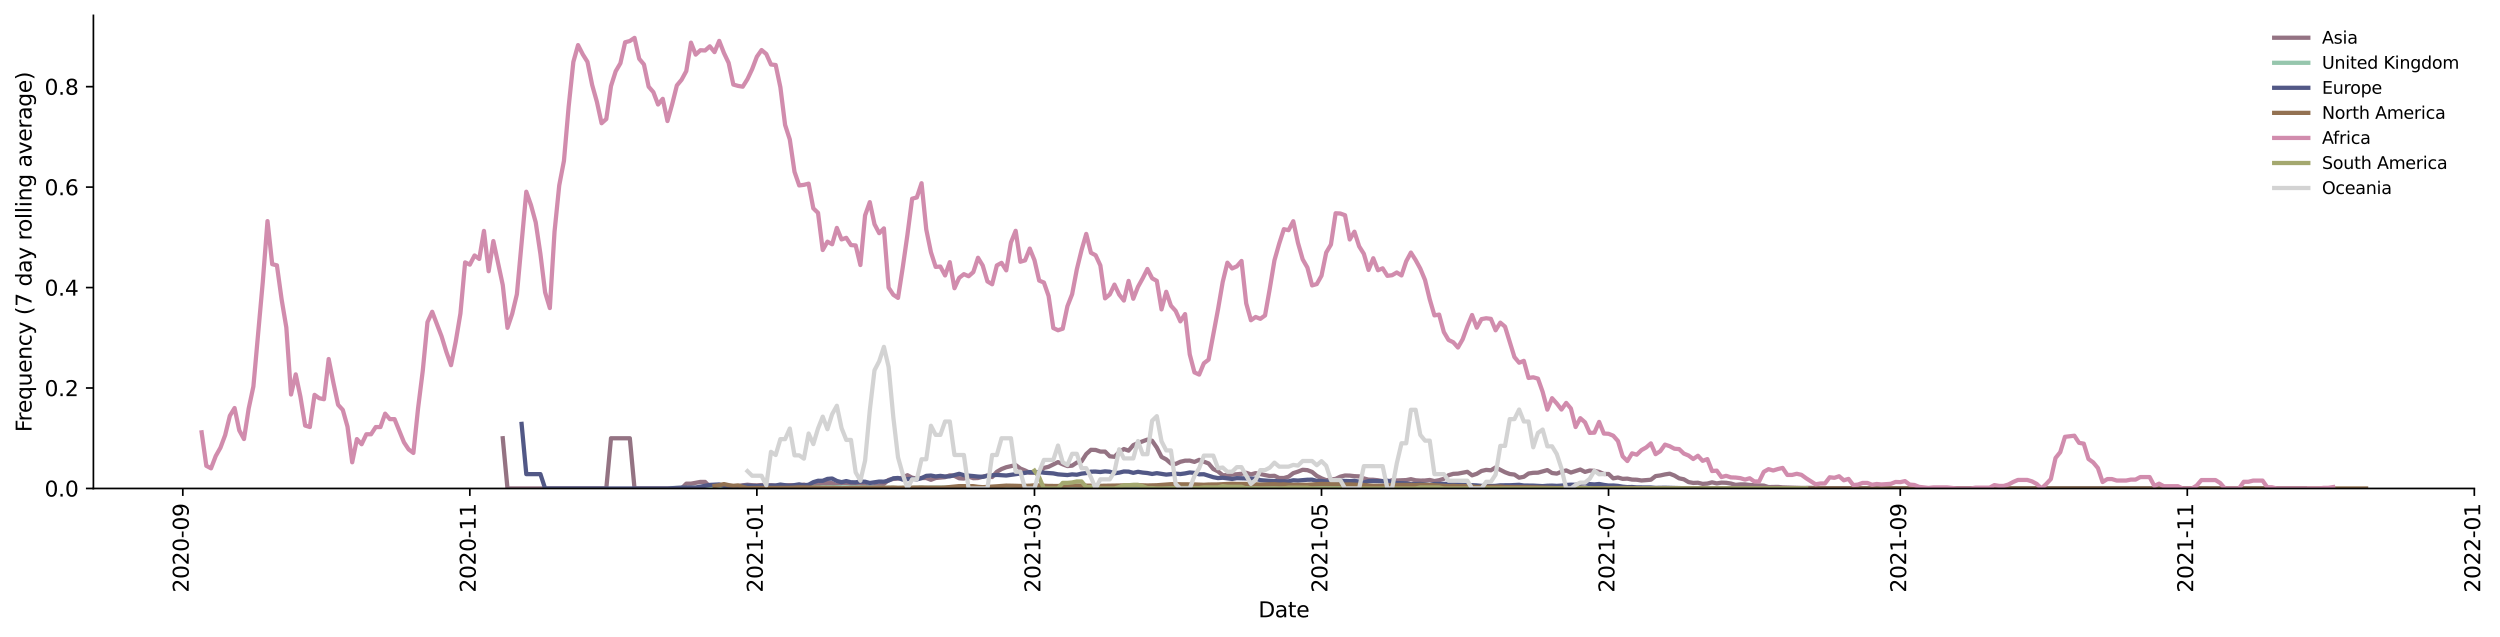 <?xml version="1.0" encoding="utf-8" standalone="no"?>
<!DOCTYPE svg PUBLIC "-//W3C//DTD SVG 1.1//EN"
  "http://www.w3.org/Graphics/SVG/1.1/DTD/svg11.dtd">
<svg height="298.621pt" version="1.1" viewBox="0 0 1171.82 298.621" width="1171.82pt" xmlns="http://www.w3.org/2000/svg" xmlns:xlink="http://www.w3.org/1999/xlink">
 <defs>
  <style type="text/css">*{stroke-linecap:butt;stroke-linejoin:round;}</style>
 </defs>
 <g id="figure_1">
  <g id="patch_1">
   <path d="M 0 298.621 
L 1171.82 298.621 
L 1171.82 0 
L 0 0 
z
" style="fill:#ffffff;"/>
  </g>
  <g id="axes_1">
   <g id="patch_2">
    <path d="M 43.781 228.96 
L 1159.781 228.96 
L 1159.781 7.2 
L 43.781 7.2 
z
" style="fill:#ffffff;"/>
   </g>
   <g id="matplotlib.axis_1">
    <g id="xtick_1">
     <g id="line2d_1">
      <defs>
       <path d="M 0 0 
L 0 3.5 
" id="m18557c9e0a" style="stroke:#000000;stroke-width:0.8;"/>
      </defs>
      <g>
       <use style="stroke:#000000;stroke-width:0.8;" x="85.686" xlink:href="#m18557c9e0a" y="228.96"/>
      </g>
     </g>
     <g id="text_1">
      <!-- 2020-09 -->
      <g transform="translate(88.446 277.743)rotate(-90)scale(0.1 -0.1)">
       <defs>
        <path d="M 1228 531 
L 3431 531 
L 3431 0 
L 469 0 
L 469 531 
Q 828 903 1448 1529 
Q 2069 2156 2228 2338 
Q 2531 2678 2651 2914 
Q 2772 3150 2772 3378 
Q 2772 3750 2511 3984 
Q 2250 4219 1831 4219 
Q 1534 4219 1204 4116 
Q 875 4013 500 3803 
L 500 4441 
Q 881 4594 1212 4672 
Q 1544 4750 1819 4750 
Q 2544 4750 2975 4387 
Q 3406 4025 3406 3419 
Q 3406 3131 3298 2873 
Q 3191 2616 2906 2266 
Q 2828 2175 2409 1742 
Q 1991 1309 1228 531 
z
" id="DejaVuSans-32" transform="scale(0.016)"/>
        <path d="M 2034 4250 
Q 1547 4250 1301 3770 
Q 1056 3291 1056 2328 
Q 1056 1369 1301 889 
Q 1547 409 2034 409 
Q 2525 409 2770 889 
Q 3016 1369 3016 2328 
Q 3016 3291 2770 3770 
Q 2525 4250 2034 4250 
z
M 2034 4750 
Q 2819 4750 3233 4129 
Q 3647 3509 3647 2328 
Q 3647 1150 3233 529 
Q 2819 -91 2034 -91 
Q 1250 -91 836 529 
Q 422 1150 422 2328 
Q 422 3509 836 4129 
Q 1250 4750 2034 4750 
z
" id="DejaVuSans-30" transform="scale(0.016)"/>
        <path d="M 313 2009 
L 1997 2009 
L 1997 1497 
L 313 1497 
L 313 2009 
z
" id="DejaVuSans-2d" transform="scale(0.016)"/>
        <path d="M 703 97 
L 703 672 
Q 941 559 1184 500 
Q 1428 441 1663 441 
Q 2288 441 2617 861 
Q 2947 1281 2994 2138 
Q 2813 1869 2534 1725 
Q 2256 1581 1919 1581 
Q 1219 1581 811 2004 
Q 403 2428 403 3163 
Q 403 3881 828 4315 
Q 1253 4750 1959 4750 
Q 2769 4750 3195 4129 
Q 3622 3509 3622 2328 
Q 3622 1225 3098 567 
Q 2575 -91 1691 -91 
Q 1453 -91 1209 -44 
Q 966 3 703 97 
z
M 1959 2075 
Q 2384 2075 2632 2365 
Q 2881 2656 2881 3163 
Q 2881 3666 2632 3958 
Q 2384 4250 1959 4250 
Q 1534 4250 1286 3958 
Q 1038 3666 1038 3163 
Q 1038 2656 1286 2365 
Q 1534 2075 1959 2075 
z
" id="DejaVuSans-39" transform="scale(0.016)"/>
       </defs>
       <use xlink:href="#DejaVuSans-32"/>
       <use x="63.623" xlink:href="#DejaVuSans-30"/>
       <use x="127.246" xlink:href="#DejaVuSans-32"/>
       <use x="190.869" xlink:href="#DejaVuSans-30"/>
       <use x="254.492" xlink:href="#DejaVuSans-2d"/>
       <use x="290.576" xlink:href="#DejaVuSans-30"/>
       <use x="354.199" xlink:href="#DejaVuSans-39"/>
      </g>
     </g>
    </g>
    <g id="xtick_2">
     <g id="line2d_2">
      <g>
       <use style="stroke:#000000;stroke-width:0.8;" x="220.224" xlink:href="#m18557c9e0a" y="228.96"/>
      </g>
     </g>
     <g id="text_2">
      <!-- 2020-11 -->
      <g transform="translate(222.983 277.743)rotate(-90)scale(0.1 -0.1)">
       <defs>
        <path d="M 794 531 
L 1825 531 
L 1825 4091 
L 703 3866 
L 703 4441 
L 1819 4666 
L 2450 4666 
L 2450 531 
L 3481 531 
L 3481 0 
L 794 0 
L 794 531 
z
" id="DejaVuSans-31" transform="scale(0.016)"/>
       </defs>
       <use xlink:href="#DejaVuSans-32"/>
       <use x="63.623" xlink:href="#DejaVuSans-30"/>
       <use x="127.246" xlink:href="#DejaVuSans-32"/>
       <use x="190.869" xlink:href="#DejaVuSans-30"/>
       <use x="254.492" xlink:href="#DejaVuSans-2d"/>
       <use x="290.576" xlink:href="#DejaVuSans-31"/>
       <use x="354.199" xlink:href="#DejaVuSans-31"/>
      </g>
     </g>
    </g>
    <g id="xtick_3">
     <g id="line2d_3">
      <g>
       <use style="stroke:#000000;stroke-width:0.8;" x="354.761" xlink:href="#m18557c9e0a" y="228.96"/>
      </g>
     </g>
     <g id="text_3">
      <!-- 2021-01 -->
      <g transform="translate(357.521 277.743)rotate(-90)scale(0.1 -0.1)">
       <use xlink:href="#DejaVuSans-32"/>
       <use x="63.623" xlink:href="#DejaVuSans-30"/>
       <use x="127.246" xlink:href="#DejaVuSans-32"/>
       <use x="190.869" xlink:href="#DejaVuSans-31"/>
       <use x="254.492" xlink:href="#DejaVuSans-2d"/>
       <use x="290.576" xlink:href="#DejaVuSans-30"/>
       <use x="354.199" xlink:href="#DejaVuSans-31"/>
      </g>
     </g>
    </g>
    <g id="xtick_4">
     <g id="line2d_4">
      <g>
       <use style="stroke:#000000;stroke-width:0.8;" x="484.888" xlink:href="#m18557c9e0a" y="228.96"/>
      </g>
     </g>
     <g id="text_4">
      <!-- 2021-03 -->
      <g transform="translate(487.647 277.743)rotate(-90)scale(0.1 -0.1)">
       <defs>
        <path d="M 2597 2516 
Q 3050 2419 3304 2112 
Q 3559 1806 3559 1356 
Q 3559 666 3084 287 
Q 2609 -91 1734 -91 
Q 1441 -91 1130 -33 
Q 819 25 488 141 
L 488 750 
Q 750 597 1062 519 
Q 1375 441 1716 441 
Q 2309 441 2620 675 
Q 2931 909 2931 1356 
Q 2931 1769 2642 2001 
Q 2353 2234 1838 2234 
L 1294 2234 
L 1294 2753 
L 1863 2753 
Q 2328 2753 2575 2939 
Q 2822 3125 2822 3475 
Q 2822 3834 2567 4026 
Q 2313 4219 1838 4219 
Q 1578 4219 1281 4162 
Q 984 4106 628 3988 
L 628 4550 
Q 988 4650 1302 4700 
Q 1616 4750 1894 4750 
Q 2613 4750 3031 4423 
Q 3450 4097 3450 3541 
Q 3450 3153 3228 2886 
Q 3006 2619 2597 2516 
z
" id="DejaVuSans-33" transform="scale(0.016)"/>
       </defs>
       <use xlink:href="#DejaVuSans-32"/>
       <use x="63.623" xlink:href="#DejaVuSans-30"/>
       <use x="127.246" xlink:href="#DejaVuSans-32"/>
       <use x="190.869" xlink:href="#DejaVuSans-31"/>
       <use x="254.492" xlink:href="#DejaVuSans-2d"/>
       <use x="290.576" xlink:href="#DejaVuSans-30"/>
       <use x="354.199" xlink:href="#DejaVuSans-33"/>
      </g>
     </g>
    </g>
    <g id="xtick_5">
     <g id="line2d_5">
      <g>
       <use style="stroke:#000000;stroke-width:0.8;" x="619.426" xlink:href="#m18557c9e0a" y="228.96"/>
      </g>
     </g>
     <g id="text_5">
      <!-- 2021-05 -->
      <g transform="translate(622.185 277.743)rotate(-90)scale(0.1 -0.1)">
       <defs>
        <path d="M 691 4666 
L 3169 4666 
L 3169 4134 
L 1269 4134 
L 1269 2991 
Q 1406 3038 1543 3061 
Q 1681 3084 1819 3084 
Q 2600 3084 3056 2656 
Q 3513 2228 3513 1497 
Q 3513 744 3044 326 
Q 2575 -91 1722 -91 
Q 1428 -91 1123 -41 
Q 819 9 494 109 
L 494 744 
Q 775 591 1075 516 
Q 1375 441 1709 441 
Q 2250 441 2565 725 
Q 2881 1009 2881 1497 
Q 2881 1984 2565 2268 
Q 2250 2553 1709 2553 
Q 1456 2553 1204 2497 
Q 953 2441 691 2322 
L 691 4666 
z
" id="DejaVuSans-35" transform="scale(0.016)"/>
       </defs>
       <use xlink:href="#DejaVuSans-32"/>
       <use x="63.623" xlink:href="#DejaVuSans-30"/>
       <use x="127.246" xlink:href="#DejaVuSans-32"/>
       <use x="190.869" xlink:href="#DejaVuSans-31"/>
       <use x="254.492" xlink:href="#DejaVuSans-2d"/>
       <use x="290.576" xlink:href="#DejaVuSans-30"/>
       <use x="354.199" xlink:href="#DejaVuSans-35"/>
      </g>
     </g>
    </g>
    <g id="xtick_6">
     <g id="line2d_6">
      <g>
       <use style="stroke:#000000;stroke-width:0.8;" x="753.963" xlink:href="#m18557c9e0a" y="228.96"/>
      </g>
     </g>
     <g id="text_6">
      <!-- 2021-07 -->
      <g transform="translate(756.722 277.743)rotate(-90)scale(0.1 -0.1)">
       <defs>
        <path d="M 525 4666 
L 3525 4666 
L 3525 4397 
L 1831 0 
L 1172 0 
L 2766 4134 
L 525 4134 
L 525 4666 
z
" id="DejaVuSans-37" transform="scale(0.016)"/>
       </defs>
       <use xlink:href="#DejaVuSans-32"/>
       <use x="63.623" xlink:href="#DejaVuSans-30"/>
       <use x="127.246" xlink:href="#DejaVuSans-32"/>
       <use x="190.869" xlink:href="#DejaVuSans-31"/>
       <use x="254.492" xlink:href="#DejaVuSans-2d"/>
       <use x="290.576" xlink:href="#DejaVuSans-30"/>
       <use x="354.199" xlink:href="#DejaVuSans-37"/>
      </g>
     </g>
    </g>
    <g id="xtick_7">
     <g id="line2d_7">
      <g>
       <use style="stroke:#000000;stroke-width:0.8;" x="890.706" xlink:href="#m18557c9e0a" y="228.96"/>
      </g>
     </g>
     <g id="text_7">
      <!-- 2021-09 -->
      <g transform="translate(893.466 277.743)rotate(-90)scale(0.1 -0.1)">
       <use xlink:href="#DejaVuSans-32"/>
       <use x="63.623" xlink:href="#DejaVuSans-30"/>
       <use x="127.246" xlink:href="#DejaVuSans-32"/>
       <use x="190.869" xlink:href="#DejaVuSans-31"/>
       <use x="254.492" xlink:href="#DejaVuSans-2d"/>
       <use x="290.576" xlink:href="#DejaVuSans-30"/>
       <use x="354.199" xlink:href="#DejaVuSans-39"/>
      </g>
     </g>
    </g>
    <g id="xtick_8">
     <g id="line2d_8">
      <g>
       <use style="stroke:#000000;stroke-width:0.8;" x="1025.244" xlink:href="#m18557c9e0a" y="228.96"/>
      </g>
     </g>
     <g id="text_8">
      <!-- 2021-11 -->
      <g transform="translate(1028.003 277.743)rotate(-90)scale(0.1 -0.1)">
       <use xlink:href="#DejaVuSans-32"/>
       <use x="63.623" xlink:href="#DejaVuSans-30"/>
       <use x="127.246" xlink:href="#DejaVuSans-32"/>
       <use x="190.869" xlink:href="#DejaVuSans-31"/>
       <use x="254.492" xlink:href="#DejaVuSans-2d"/>
       <use x="290.576" xlink:href="#DejaVuSans-31"/>
       <use x="354.199" xlink:href="#DejaVuSans-31"/>
      </g>
     </g>
    </g>
    <g id="xtick_9">
     <g id="line2d_9">
      <g>
       <use style="stroke:#000000;stroke-width:0.8;" x="1159.781" xlink:href="#m18557c9e0a" y="228.96"/>
      </g>
     </g>
     <g id="text_9">
      <!-- 2022-01 -->
      <g transform="translate(1162.541 277.743)rotate(-90)scale(0.1 -0.1)">
       <use xlink:href="#DejaVuSans-32"/>
       <use x="63.623" xlink:href="#DejaVuSans-30"/>
       <use x="127.246" xlink:href="#DejaVuSans-32"/>
       <use x="190.869" xlink:href="#DejaVuSans-32"/>
       <use x="254.492" xlink:href="#DejaVuSans-2d"/>
       <use x="290.576" xlink:href="#DejaVuSans-30"/>
       <use x="354.199" xlink:href="#DejaVuSans-31"/>
      </g>
     </g>
    </g>
    <g id="text_10">
     <!-- Date -->
     <g transform="translate(589.83 289.341)scale(0.1 -0.1)">
      <defs>
       <path d="M 1259 4147 
L 1259 519 
L 2022 519 
Q 2988 519 3436 956 
Q 3884 1394 3884 2338 
Q 3884 3275 3436 3711 
Q 2988 4147 2022 4147 
L 1259 4147 
z
M 628 4666 
L 1925 4666 
Q 3281 4666 3915 4102 
Q 4550 3538 4550 2338 
Q 4550 1131 3912 565 
Q 3275 0 1925 0 
L 628 0 
L 628 4666 
z
" id="DejaVuSans-44" transform="scale(0.016)"/>
       <path d="M 2194 1759 
Q 1497 1759 1228 1600 
Q 959 1441 959 1056 
Q 959 750 1161 570 
Q 1363 391 1709 391 
Q 2188 391 2477 730 
Q 2766 1069 2766 1631 
L 2766 1759 
L 2194 1759 
z
M 3341 1997 
L 3341 0 
L 2766 0 
L 2766 531 
Q 2569 213 2275 61 
Q 1981 -91 1556 -91 
Q 1019 -91 701 211 
Q 384 513 384 1019 
Q 384 1609 779 1909 
Q 1175 2209 1959 2209 
L 2766 2209 
L 2766 2266 
Q 2766 2663 2505 2880 
Q 2244 3097 1772 3097 
Q 1472 3097 1187 3025 
Q 903 2953 641 2809 
L 641 3341 
Q 956 3463 1253 3523 
Q 1550 3584 1831 3584 
Q 2591 3584 2966 3190 
Q 3341 2797 3341 1997 
z
" id="DejaVuSans-61" transform="scale(0.016)"/>
       <path d="M 1172 4494 
L 1172 3500 
L 2356 3500 
L 2356 3053 
L 1172 3053 
L 1172 1153 
Q 1172 725 1289 603 
Q 1406 481 1766 481 
L 2356 481 
L 2356 0 
L 1766 0 
Q 1100 0 847 248 
Q 594 497 594 1153 
L 594 3053 
L 172 3053 
L 172 3500 
L 594 3500 
L 594 4494 
L 1172 4494 
z
" id="DejaVuSans-74" transform="scale(0.016)"/>
       <path d="M 3597 1894 
L 3597 1613 
L 953 1613 
Q 991 1019 1311 708 
Q 1631 397 2203 397 
Q 2534 397 2845 478 
Q 3156 559 3463 722 
L 3463 178 
Q 3153 47 2828 -22 
Q 2503 -91 2169 -91 
Q 1331 -91 842 396 
Q 353 884 353 1716 
Q 353 2575 817 3079 
Q 1281 3584 2069 3584 
Q 2775 3584 3186 3129 
Q 3597 2675 3597 1894 
z
M 3022 2063 
Q 3016 2534 2758 2815 
Q 2500 3097 2075 3097 
Q 1594 3097 1305 2825 
Q 1016 2553 972 2059 
L 3022 2063 
z
" id="DejaVuSans-65" transform="scale(0.016)"/>
      </defs>
      <use xlink:href="#DejaVuSans-44"/>
      <use x="77.002" xlink:href="#DejaVuSans-61"/>
      <use x="138.281" xlink:href="#DejaVuSans-74"/>
      <use x="177.49" xlink:href="#DejaVuSans-65"/>
     </g>
    </g>
   </g>
   <g id="matplotlib.axis_2">
    <g id="ytick_1">
     <g id="line2d_10">
      <defs>
       <path d="M 0 0 
L -3.5 0 
" id="m731c9a56bd" style="stroke:#000000;stroke-width:0.8;"/>
      </defs>
      <g>
       <use style="stroke:#000000;stroke-width:0.8;" x="43.781" xlink:href="#m731c9a56bd" y="228.96"/>
      </g>
     </g>
     <g id="text_11">
      <!-- 0.0 -->
      <g transform="translate(20.878 232.759)scale(0.1 -0.1)">
       <defs>
        <path d="M 684 794 
L 1344 794 
L 1344 0 
L 684 0 
L 684 794 
z
" id="DejaVuSans-2e" transform="scale(0.016)"/>
       </defs>
       <use xlink:href="#DejaVuSans-30"/>
       <use x="63.623" xlink:href="#DejaVuSans-2e"/>
       <use x="95.41" xlink:href="#DejaVuSans-30"/>
      </g>
     </g>
    </g>
    <g id="ytick_2">
     <g id="line2d_11">
      <g>
       <use style="stroke:#000000;stroke-width:0.8;" x="43.781" xlink:href="#m731c9a56bd" y="181.874"/>
      </g>
     </g>
     <g id="text_12">
      <!-- 0.2 -->
      <g transform="translate(20.878 185.673)scale(0.1 -0.1)">
       <use xlink:href="#DejaVuSans-30"/>
       <use x="63.623" xlink:href="#DejaVuSans-2e"/>
       <use x="95.41" xlink:href="#DejaVuSans-32"/>
      </g>
     </g>
    </g>
    <g id="ytick_3">
     <g id="line2d_12">
      <g>
       <use style="stroke:#000000;stroke-width:0.8;" x="43.781" xlink:href="#m731c9a56bd" y="134.788"/>
      </g>
     </g>
     <g id="text_13">
      <!-- 0.4 -->
      <g transform="translate(20.878 138.587)scale(0.1 -0.1)">
       <defs>
        <path d="M 2419 4116 
L 825 1625 
L 2419 1625 
L 2419 4116 
z
M 2253 4666 
L 3047 4666 
L 3047 1625 
L 3713 1625 
L 3713 1100 
L 3047 1100 
L 3047 0 
L 2419 0 
L 2419 1100 
L 313 1100 
L 313 1709 
L 2253 4666 
z
" id="DejaVuSans-34" transform="scale(0.016)"/>
       </defs>
       <use xlink:href="#DejaVuSans-30"/>
       <use x="63.623" xlink:href="#DejaVuSans-2e"/>
       <use x="95.41" xlink:href="#DejaVuSans-34"/>
      </g>
     </g>
    </g>
    <g id="ytick_4">
     <g id="line2d_13">
      <g>
       <use style="stroke:#000000;stroke-width:0.8;" x="43.781" xlink:href="#m731c9a56bd" y="87.702"/>
      </g>
     </g>
     <g id="text_14">
      <!-- 0.6 -->
      <g transform="translate(20.878 91.501)scale(0.1 -0.1)">
       <defs>
        <path d="M 2113 2584 
Q 1688 2584 1439 2293 
Q 1191 2003 1191 1497 
Q 1191 994 1439 701 
Q 1688 409 2113 409 
Q 2538 409 2786 701 
Q 3034 994 3034 1497 
Q 3034 2003 2786 2293 
Q 2538 2584 2113 2584 
z
M 3366 4563 
L 3366 3988 
Q 3128 4100 2886 4159 
Q 2644 4219 2406 4219 
Q 1781 4219 1451 3797 
Q 1122 3375 1075 2522 
Q 1259 2794 1537 2939 
Q 1816 3084 2150 3084 
Q 2853 3084 3261 2657 
Q 3669 2231 3669 1497 
Q 3669 778 3244 343 
Q 2819 -91 2113 -91 
Q 1303 -91 875 529 
Q 447 1150 447 2328 
Q 447 3434 972 4092 
Q 1497 4750 2381 4750 
Q 2619 4750 2861 4703 
Q 3103 4656 3366 4563 
z
" id="DejaVuSans-36" transform="scale(0.016)"/>
       </defs>
       <use xlink:href="#DejaVuSans-30"/>
       <use x="63.623" xlink:href="#DejaVuSans-2e"/>
       <use x="95.41" xlink:href="#DejaVuSans-36"/>
      </g>
     </g>
    </g>
    <g id="ytick_5">
     <g id="line2d_14">
      <g>
       <use style="stroke:#000000;stroke-width:0.8;" x="43.781" xlink:href="#m731c9a56bd" y="40.616"/>
      </g>
     </g>
     <g id="text_15">
      <!-- 0.8 -->
      <g transform="translate(20.878 44.415)scale(0.1 -0.1)">
       <defs>
        <path d="M 2034 2216 
Q 1584 2216 1326 1975 
Q 1069 1734 1069 1313 
Q 1069 891 1326 650 
Q 1584 409 2034 409 
Q 2484 409 2743 651 
Q 3003 894 3003 1313 
Q 3003 1734 2745 1975 
Q 2488 2216 2034 2216 
z
M 1403 2484 
Q 997 2584 770 2862 
Q 544 3141 544 3541 
Q 544 4100 942 4425 
Q 1341 4750 2034 4750 
Q 2731 4750 3128 4425 
Q 3525 4100 3525 3541 
Q 3525 3141 3298 2862 
Q 3072 2584 2669 2484 
Q 3125 2378 3379 2068 
Q 3634 1759 3634 1313 
Q 3634 634 3220 271 
Q 2806 -91 2034 -91 
Q 1263 -91 848 271 
Q 434 634 434 1313 
Q 434 1759 690 2068 
Q 947 2378 1403 2484 
z
M 1172 3481 
Q 1172 3119 1398 2916 
Q 1625 2713 2034 2713 
Q 2441 2713 2670 2916 
Q 2900 3119 2900 3481 
Q 2900 3844 2670 4047 
Q 2441 4250 2034 4250 
Q 1625 4250 1398 4047 
Q 1172 3844 1172 3481 
z
" id="DejaVuSans-38" transform="scale(0.016)"/>
       </defs>
       <use xlink:href="#DejaVuSans-30"/>
       <use x="63.623" xlink:href="#DejaVuSans-2e"/>
       <use x="95.41" xlink:href="#DejaVuSans-38"/>
      </g>
     </g>
    </g>
    <g id="text_16">
     <!-- Frequency (7 day rolling average) -->
     <g transform="translate(14.798 202.529)rotate(-90)scale(0.1 -0.1)">
      <defs>
       <path d="M 628 4666 
L 3309 4666 
L 3309 4134 
L 1259 4134 
L 1259 2759 
L 3109 2759 
L 3109 2228 
L 1259 2228 
L 1259 0 
L 628 0 
L 628 4666 
z
" id="DejaVuSans-46" transform="scale(0.016)"/>
       <path d="M 2631 2963 
Q 2534 3019 2420 3045 
Q 2306 3072 2169 3072 
Q 1681 3072 1420 2755 
Q 1159 2438 1159 1844 
L 1159 0 
L 581 0 
L 581 3500 
L 1159 3500 
L 1159 2956 
Q 1341 3275 1631 3429 
Q 1922 3584 2338 3584 
Q 2397 3584 2469 3576 
Q 2541 3569 2628 3553 
L 2631 2963 
z
" id="DejaVuSans-72" transform="scale(0.016)"/>
       <path d="M 947 1747 
Q 947 1113 1208 752 
Q 1469 391 1925 391 
Q 2381 391 2643 752 
Q 2906 1113 2906 1747 
Q 2906 2381 2643 2742 
Q 2381 3103 1925 3103 
Q 1469 3103 1208 2742 
Q 947 2381 947 1747 
z
M 2906 525 
Q 2725 213 2448 61 
Q 2172 -91 1784 -91 
Q 1150 -91 751 415 
Q 353 922 353 1747 
Q 353 2572 751 3078 
Q 1150 3584 1784 3584 
Q 2172 3584 2448 3432 
Q 2725 3281 2906 2969 
L 2906 3500 
L 3481 3500 
L 3481 -1331 
L 2906 -1331 
L 2906 525 
z
" id="DejaVuSans-71" transform="scale(0.016)"/>
       <path d="M 544 1381 
L 544 3500 
L 1119 3500 
L 1119 1403 
Q 1119 906 1312 657 
Q 1506 409 1894 409 
Q 2359 409 2629 706 
Q 2900 1003 2900 1516 
L 2900 3500 
L 3475 3500 
L 3475 0 
L 2900 0 
L 2900 538 
Q 2691 219 2414 64 
Q 2138 -91 1772 -91 
Q 1169 -91 856 284 
Q 544 659 544 1381 
z
M 1991 3584 
L 1991 3584 
z
" id="DejaVuSans-75" transform="scale(0.016)"/>
       <path d="M 3513 2113 
L 3513 0 
L 2938 0 
L 2938 2094 
Q 2938 2591 2744 2837 
Q 2550 3084 2163 3084 
Q 1697 3084 1428 2787 
Q 1159 2491 1159 1978 
L 1159 0 
L 581 0 
L 581 3500 
L 1159 3500 
L 1159 2956 
Q 1366 3272 1645 3428 
Q 1925 3584 2291 3584 
Q 2894 3584 3203 3211 
Q 3513 2838 3513 2113 
z
" id="DejaVuSans-6e" transform="scale(0.016)"/>
       <path d="M 3122 3366 
L 3122 2828 
Q 2878 2963 2633 3030 
Q 2388 3097 2138 3097 
Q 1578 3097 1268 2742 
Q 959 2388 959 1747 
Q 959 1106 1268 751 
Q 1578 397 2138 397 
Q 2388 397 2633 464 
Q 2878 531 3122 666 
L 3122 134 
Q 2881 22 2623 -34 
Q 2366 -91 2075 -91 
Q 1284 -91 818 406 
Q 353 903 353 1747 
Q 353 2603 823 3093 
Q 1294 3584 2113 3584 
Q 2378 3584 2631 3529 
Q 2884 3475 3122 3366 
z
" id="DejaVuSans-63" transform="scale(0.016)"/>
       <path d="M 2059 -325 
Q 1816 -950 1584 -1140 
Q 1353 -1331 966 -1331 
L 506 -1331 
L 506 -850 
L 844 -850 
Q 1081 -850 1212 -737 
Q 1344 -625 1503 -206 
L 1606 56 
L 191 3500 
L 800 3500 
L 1894 763 
L 2988 3500 
L 3597 3500 
L 2059 -325 
z
" id="DejaVuSans-79" transform="scale(0.016)"/>
       <path id="DejaVuSans-20" transform="scale(0.016)"/>
       <path d="M 1984 4856 
Q 1566 4138 1362 3434 
Q 1159 2731 1159 2009 
Q 1159 1288 1364 580 
Q 1569 -128 1984 -844 
L 1484 -844 
Q 1016 -109 783 600 
Q 550 1309 550 2009 
Q 550 2706 781 3412 
Q 1013 4119 1484 4856 
L 1984 4856 
z
" id="DejaVuSans-28" transform="scale(0.016)"/>
       <path d="M 2906 2969 
L 2906 4863 
L 3481 4863 
L 3481 0 
L 2906 0 
L 2906 525 
Q 2725 213 2448 61 
Q 2172 -91 1784 -91 
Q 1150 -91 751 415 
Q 353 922 353 1747 
Q 353 2572 751 3078 
Q 1150 3584 1784 3584 
Q 2172 3584 2448 3432 
Q 2725 3281 2906 2969 
z
M 947 1747 
Q 947 1113 1208 752 
Q 1469 391 1925 391 
Q 2381 391 2643 752 
Q 2906 1113 2906 1747 
Q 2906 2381 2643 2742 
Q 2381 3103 1925 3103 
Q 1469 3103 1208 2742 
Q 947 2381 947 1747 
z
" id="DejaVuSans-64" transform="scale(0.016)"/>
       <path d="M 1959 3097 
Q 1497 3097 1228 2736 
Q 959 2375 959 1747 
Q 959 1119 1226 758 
Q 1494 397 1959 397 
Q 2419 397 2687 759 
Q 2956 1122 2956 1747 
Q 2956 2369 2687 2733 
Q 2419 3097 1959 3097 
z
M 1959 3584 
Q 2709 3584 3137 3096 
Q 3566 2609 3566 1747 
Q 3566 888 3137 398 
Q 2709 -91 1959 -91 
Q 1206 -91 779 398 
Q 353 888 353 1747 
Q 353 2609 779 3096 
Q 1206 3584 1959 3584 
z
" id="DejaVuSans-6f" transform="scale(0.016)"/>
       <path d="M 603 4863 
L 1178 4863 
L 1178 0 
L 603 0 
L 603 4863 
z
" id="DejaVuSans-6c" transform="scale(0.016)"/>
       <path d="M 603 3500 
L 1178 3500 
L 1178 0 
L 603 0 
L 603 3500 
z
M 603 4863 
L 1178 4863 
L 1178 4134 
L 603 4134 
L 603 4863 
z
" id="DejaVuSans-69" transform="scale(0.016)"/>
       <path d="M 2906 1791 
Q 2906 2416 2648 2759 
Q 2391 3103 1925 3103 
Q 1463 3103 1205 2759 
Q 947 2416 947 1791 
Q 947 1169 1205 825 
Q 1463 481 1925 481 
Q 2391 481 2648 825 
Q 2906 1169 2906 1791 
z
M 3481 434 
Q 3481 -459 3084 -895 
Q 2688 -1331 1869 -1331 
Q 1566 -1331 1297 -1286 
Q 1028 -1241 775 -1147 
L 775 -588 
Q 1028 -725 1275 -790 
Q 1522 -856 1778 -856 
Q 2344 -856 2625 -561 
Q 2906 -266 2906 331 
L 2906 616 
Q 2728 306 2450 153 
Q 2172 0 1784 0 
Q 1141 0 747 490 
Q 353 981 353 1791 
Q 353 2603 747 3093 
Q 1141 3584 1784 3584 
Q 2172 3584 2450 3431 
Q 2728 3278 2906 2969 
L 2906 3500 
L 3481 3500 
L 3481 434 
z
" id="DejaVuSans-67" transform="scale(0.016)"/>
       <path d="M 191 3500 
L 800 3500 
L 1894 563 
L 2988 3500 
L 3597 3500 
L 2284 0 
L 1503 0 
L 191 3500 
z
" id="DejaVuSans-76" transform="scale(0.016)"/>
       <path d="M 513 4856 
L 1013 4856 
Q 1481 4119 1714 3412 
Q 1947 2706 1947 2009 
Q 1947 1309 1714 600 
Q 1481 -109 1013 -844 
L 513 -844 
Q 928 -128 1133 580 
Q 1338 1288 1338 2009 
Q 1338 2731 1133 3434 
Q 928 4138 513 4856 
z
" id="DejaVuSans-29" transform="scale(0.016)"/>
      </defs>
      <use xlink:href="#DejaVuSans-46"/>
      <use x="50.27" xlink:href="#DejaVuSans-72"/>
      <use x="89.133" xlink:href="#DejaVuSans-65"/>
      <use x="150.656" xlink:href="#DejaVuSans-71"/>
      <use x="214.133" xlink:href="#DejaVuSans-75"/>
      <use x="277.512" xlink:href="#DejaVuSans-65"/>
      <use x="339.035" xlink:href="#DejaVuSans-6e"/>
      <use x="402.414" xlink:href="#DejaVuSans-63"/>
      <use x="457.395" xlink:href="#DejaVuSans-79"/>
      <use x="516.574" xlink:href="#DejaVuSans-20"/>
      <use x="548.361" xlink:href="#DejaVuSans-28"/>
      <use x="587.375" xlink:href="#DejaVuSans-37"/>
      <use x="650.998" xlink:href="#DejaVuSans-20"/>
      <use x="682.785" xlink:href="#DejaVuSans-64"/>
      <use x="746.262" xlink:href="#DejaVuSans-61"/>
      <use x="807.541" xlink:href="#DejaVuSans-79"/>
      <use x="866.721" xlink:href="#DejaVuSans-20"/>
      <use x="898.508" xlink:href="#DejaVuSans-72"/>
      <use x="937.371" xlink:href="#DejaVuSans-6f"/>
      <use x="998.553" xlink:href="#DejaVuSans-6c"/>
      <use x="1026.336" xlink:href="#DejaVuSans-6c"/>
      <use x="1054.119" xlink:href="#DejaVuSans-69"/>
      <use x="1081.902" xlink:href="#DejaVuSans-6e"/>
      <use x="1145.281" xlink:href="#DejaVuSans-67"/>
      <use x="1208.758" xlink:href="#DejaVuSans-20"/>
      <use x="1240.545" xlink:href="#DejaVuSans-61"/>
      <use x="1301.824" xlink:href="#DejaVuSans-76"/>
      <use x="1361.004" xlink:href="#DejaVuSans-65"/>
      <use x="1422.527" xlink:href="#DejaVuSans-72"/>
      <use x="1463.641" xlink:href="#DejaVuSans-61"/>
      <use x="1524.92" xlink:href="#DejaVuSans-67"/>
      <use x="1588.396" xlink:href="#DejaVuSans-65"/>
      <use x="1649.92" xlink:href="#DejaVuSans-29"/>
     </g>
    </g>
   </g>
   <g id="line2d_15">
    <path clip-path="url(#p4358d77232)" d="M 235.663 205.417 
L 237.868 228.96 
L 284.184 228.96 
L 286.39 205.417 
L 295.212 205.417 
L 297.418 228.96 
L 319.473 228.96 
L 321.678 226.718 
L 323.884 226.718 
L 328.295 225.887 
L 330.501 225.887 
L 332.706 228.129 
L 334.912 228.129 
L 339.323 228.96 
L 341.528 228.412 
L 343.734 228.006 
L 345.939 227.892 
L 348.145 227.477 
L 350.35 227.218 
L 352.556 227.433 
L 354.761 227.479 
L 356.967 227.356 
L 359.173 227.468 
L 361.378 227.45 
L 363.584 227.697 
L 365.789 228.058 
L 367.995 227.592 
L 370.2 227.406 
L 374.611 227.642 
L 376.817 227.151 
L 379.022 227.712 
L 381.228 226.975 
L 383.433 227.102 
L 385.639 226.324 
L 387.844 226.47 
L 390.05 226.455 
L 392.256 227.523 
L 394.461 226.568 
L 396.667 226.541 
L 398.872 226.8 
L 403.283 226.742 
L 405.489 227.697 
L 407.694 228.246 
L 409.9 227.861 
L 412.105 227.61 
L 414.311 226.808 
L 416.516 224.952 
L 418.722 224.478 
L 420.927 224.307 
L 423.133 223.868 
L 425.339 222.741 
L 427.544 223.941 
L 429.75 224.287 
L 431.955 224.033 
L 434.161 224.053 
L 436.366 224.9 
L 438.572 224.047 
L 442.983 223.654 
L 445.188 222.805 
L 447.394 223.065 
L 449.599 224.178 
L 451.805 224.319 
L 454.01 223.332 
L 456.216 224.147 
L 458.422 224.058 
L 462.833 222.867 
L 465.038 223.603 
L 467.244 221.14 
L 469.449 219.857 
L 471.655 219.005 
L 476.066 217.983 
L 478.271 219.628 
L 480.477 220.52 
L 482.682 221.598 
L 484.888 221.504 
L 487.094 221.568 
L 489.299 219.326 
L 491.505 218.783 
L 495.916 216.605 
L 498.121 217.63 
L 500.327 218.452 
L 502.532 218.274 
L 504.738 216.815 
L 506.943 216.253 
L 509.149 212.836 
L 511.354 210.844 
L 513.56 210.909 
L 515.765 211.664 
L 517.971 211.663 
L 520.177 213.874 
L 522.382 214.118 
L 524.588 211.903 
L 526.793 210.476 
L 528.999 211.22 
L 531.204 208.646 
L 533.41 207.66 
L 537.821 206.044 
L 540.026 206.609 
L 542.232 209.808 
L 544.437 214.155 
L 546.643 215.337 
L 548.848 217.256 
L 551.054 217.464 
L 553.26 216.455 
L 555.465 215.931 
L 557.671 215.905 
L 559.876 216.499 
L 562.082 215.547 
L 566.493 217.234 
L 568.698 219.847 
L 570.904 220.937 
L 573.109 222.743 
L 575.315 222.708 
L 581.931 222.088 
L 584.137 221.6 
L 586.343 222.384 
L 588.548 221.767 
L 595.165 223.125 
L 597.37 223.015 
L 599.576 224.054 
L 601.781 224.069 
L 603.987 223.442 
L 606.192 221.774 
L 608.398 221.065 
L 610.603 220.202 
L 612.809 220.372 
L 615.014 221.209 
L 617.22 223.057 
L 619.426 224.197 
L 621.631 225.088 
L 626.042 224.472 
L 628.248 223.431 
L 630.453 222.878 
L 632.659 222.939 
L 634.864 223.193 
L 637.07 223.291 
L 639.275 224.262 
L 641.481 224.834 
L 643.686 224.88 
L 645.892 225.114 
L 648.097 225.513 
L 650.303 225.718 
L 652.509 225.106 
L 654.714 225.205 
L 659.125 225.03 
L 661.331 224.598 
L 663.536 225.126 
L 665.742 225.27 
L 667.947 225.229 
L 670.153 224.975 
L 672.358 225.489 
L 674.564 225.091 
L 676.769 224.437 
L 678.975 222.744 
L 681.18 222.105 
L 683.386 221.999 
L 687.797 221.15 
L 690.003 222.8 
L 692.208 222.077 
L 694.414 220.755 
L 696.619 220.247 
L 698.825 220.446 
L 701.03 219.109 
L 705.441 221.346 
L 707.647 222.177 
L 709.852 222.439 
L 712.058 223.91 
L 714.263 223.49 
L 716.469 221.945 
L 718.675 221.614 
L 720.88 221.558 
L 725.291 220.343 
L 727.497 221.719 
L 729.702 221.996 
L 731.908 221.112 
L 734.113 220.5 
L 736.319 221.501 
L 740.73 220.082 
L 742.935 221.194 
L 745.141 220.567 
L 747.346 220.695 
L 749.552 221.201 
L 751.758 222.171 
L 753.963 222.166 
L 756.169 224.216 
L 758.374 223.818 
L 760.58 224.454 
L 762.785 224.346 
L 764.991 224.798 
L 767.196 224.858 
L 769.402 225.213 
L 773.813 224.866 
L 776.018 223.162 
L 778.224 222.86 
L 780.429 222.369 
L 782.635 222.023 
L 784.841 222.894 
L 787.046 224.202 
L 789.252 224.662 
L 791.457 225.958 
L 793.663 226.359 
L 795.868 226.269 
L 798.074 226.806 
L 800.279 226.664 
L 802.485 226.082 
L 804.69 226.582 
L 806.896 226.219 
L 809.101 226.303 
L 811.307 226.649 
L 813.512 227.27 
L 815.718 227.063 
L 817.924 227.055 
L 820.129 227.32 
L 826.746 227.62 
L 828.951 228.311 
L 833.362 228.224 
L 835.568 228.444 
L 844.39 228.706 
L 848.801 228.679 
L 859.829 228.88 
L 870.856 228.873 
L 890.706 228.96 
L 908.35 228.828 
L 910.556 228.885 
L 912.761 228.809 
L 917.173 228.863 
L 923.789 228.922 
L 1034.066 228.878 
L 1034.066 228.878 
" style="fill:none;stroke:#947383;stroke-linecap:square;stroke-width:2;"/>
   </g>
   <g id="line2d_16">
    <path clip-path="url(#p4358d77232)" d="M 315.062 228.769 
L 326.09 228.668 
L 330.501 228.775 
L 348.145 228.232 
L 352.556 228.406 
L 354.761 228.062 
L 356.967 228.262 
L 359.173 228.318 
L 363.584 228.141 
L 365.789 228.519 
L 372.406 228.562 
L 374.611 228.68 
L 381.228 228.472 
L 387.844 228.357 
L 403.283 228.495 
L 414.311 228.677 
L 418.722 228.668 
L 420.927 228.733 
L 423.133 228.684 
L 425.339 228.755 
L 431.955 228.557 
L 434.161 228.651 
L 436.366 228.536 
L 442.983 228.539 
L 445.188 228.453 
L 458.422 228.695 
L 476.066 228.616 
L 480.477 228.5 
L 484.888 228.588 
L 487.094 228.555 
L 491.505 228.287 
L 498.121 228.289 
L 500.327 228.57 
L 502.532 228.687 
L 509.149 228.613 
L 515.765 228.27 
L 517.971 228.37 
L 528.999 228.147 
L 533.41 228.242 
L 535.615 228.122 
L 537.821 228.253 
L 544.437 228.26 
L 548.848 228.416 
L 553.26 228.4 
L 557.671 228.183 
L 559.876 228.028 
L 564.287 228.055 
L 566.493 227.678 
L 570.904 227.615 
L 573.109 227.318 
L 575.315 227.409 
L 577.52 227.9 
L 581.931 228.104 
L 584.137 228.427 
L 586.343 227.816 
L 590.754 227.481 
L 592.959 227.56 
L 595.165 227.385 
L 597.37 227.846 
L 601.781 228.201 
L 603.987 228.106 
L 606.192 228.245 
L 608.398 228.179 
L 610.603 227.722 
L 612.809 227.88 
L 617.22 227.754 
L 621.631 227.995 
L 623.837 227.862 
L 626.042 228.007 
L 630.453 227.858 
L 632.659 228.124 
L 634.864 227.874 
L 637.07 227.802 
L 641.481 227.974 
L 643.686 227.994 
L 645.892 228.416 
L 652.509 228.737 
L 659.125 228.898 
L 670.153 228.83 
L 674.564 228.731 
L 681.18 228.813 
L 683.386 228.913 
L 703.236 228.838 
L 716.469 228.858 
L 723.086 228.96 
L 1080.382 228.955 
L 1080.382 228.955 
" style="fill:none;stroke:#96c6ad;stroke-linecap:square;stroke-width:2;"/>
   </g>
   <g id="line2d_17">
    <path clip-path="url(#p4358d77232)" d="M 244.485 198.69 
L 246.69 222.233 
L 253.307 222.233 
L 255.512 228.96 
L 312.856 228.96 
L 319.473 228.549 
L 326.09 228.521 
L 332.706 227.287 
L 337.117 227.073 
L 339.323 227.736 
L 343.734 228.101 
L 348.145 227.705 
L 350.35 227.574 
L 354.761 227.886 
L 356.967 227.665 
L 363.584 227.57 
L 365.789 227.129 
L 370.2 227.736 
L 374.611 227.029 
L 376.817 227.498 
L 379.022 227.206 
L 381.228 226.002 
L 383.433 225.347 
L 385.639 225.362 
L 387.844 224.479 
L 390.05 224.294 
L 392.256 225.445 
L 394.461 226.008 
L 396.667 225.497 
L 398.872 226.056 
L 401.078 226.079 
L 403.283 225.761 
L 405.489 225.801 
L 407.694 226.393 
L 412.105 225.727 
L 414.311 225.777 
L 416.516 225.27 
L 418.722 224.203 
L 420.927 224.033 
L 423.133 224.788 
L 427.544 224.386 
L 429.75 224.698 
L 431.955 224.123 
L 434.161 223.049 
L 436.366 222.904 
L 438.572 223.321 
L 440.777 223.057 
L 442.983 223.339 
L 445.188 223.284 
L 449.599 222.082 
L 451.805 222.743 
L 456.216 223.146 
L 458.422 223.391 
L 460.627 223.492 
L 462.833 223.018 
L 467.244 222.604 
L 471.655 222.884 
L 480.477 221.645 
L 482.682 221.273 
L 484.888 221.46 
L 487.094 221.255 
L 489.299 221.575 
L 493.71 221.89 
L 495.916 222.336 
L 500.327 222.675 
L 502.532 222.353 
L 504.738 222.524 
L 506.943 222 
L 509.149 221.745 
L 511.354 221.078 
L 513.56 221.054 
L 515.765 221.247 
L 517.971 220.939 
L 520.177 221.121 
L 522.382 221.83 
L 524.588 221.542 
L 526.793 221.001 
L 528.999 221.066 
L 531.204 221.637 
L 533.41 221.142 
L 535.615 221.512 
L 537.821 221.721 
L 540.026 222.161 
L 542.232 221.78 
L 546.643 222.464 
L 551.054 222.036 
L 553.26 222.207 
L 555.465 221.902 
L 557.671 221.457 
L 559.876 221.663 
L 562.082 222.331 
L 564.287 222.283 
L 568.698 223.674 
L 570.904 224.094 
L 573.109 223.935 
L 577.52 224.486 
L 579.726 224.123 
L 588.548 224.378 
L 590.754 225.066 
L 595.165 225.411 
L 597.37 225.449 
L 599.576 225.626 
L 603.987 225.604 
L 606.192 225.123 
L 608.398 225.25 
L 612.809 224.865 
L 615.014 224.833 
L 617.22 225.401 
L 619.426 225.449 
L 623.837 225.897 
L 628.248 225.372 
L 632.659 225.523 
L 634.864 225.375 
L 639.275 226.165 
L 641.481 225.501 
L 643.686 225.439 
L 648.097 225.569 
L 650.303 225.285 
L 652.509 226.034 
L 654.714 226.409 
L 659.125 226.568 
L 661.331 226.957 
L 665.742 226.824 
L 670.153 227.297 
L 672.358 226.875 
L 676.769 226.834 
L 681.18 226.698 
L 685.592 227.217 
L 692.208 227.532 
L 694.414 227.742 
L 696.619 227.706 
L 698.825 227.812 
L 701.03 227.745 
L 703.236 227.483 
L 707.647 227.462 
L 712.058 227.246 
L 714.263 227.573 
L 718.675 227.625 
L 723.086 227.857 
L 725.291 227.679 
L 727.497 227.624 
L 729.702 227.745 
L 731.908 227.617 
L 734.113 227.332 
L 736.319 227.185 
L 738.524 227.249 
L 740.73 226.685 
L 742.935 226.572 
L 745.141 226.908 
L 747.346 227.075 
L 749.552 226.856 
L 751.758 227.286 
L 753.963 227.591 
L 756.169 227.563 
L 758.374 227.745 
L 760.58 228.125 
L 762.785 228.325 
L 764.991 228.272 
L 767.196 228.461 
L 773.813 228.495 
L 776.018 228.675 
L 780.429 228.609 
L 791.457 228.878 
L 798.074 228.824 
L 828.951 228.951 
L 839.979 228.941 
L 851.007 228.941 
L 1080.382 228.952 
L 1080.382 228.952 
" style="fill:none;stroke:#525886;stroke-linecap:square;stroke-width:2;"/>
   </g>
   <g id="line2d_18">
    <path clip-path="url(#p4358d77232)" d="M 334.912 227.793 
L 337.117 227.439 
L 339.323 226.898 
L 341.528 227.388 
L 343.734 227.711 
L 345.939 227.514 
L 348.145 228.222 
L 350.35 228.763 
L 370.2 228.666 
L 374.611 228.437 
L 385.639 228.619 
L 390.05 228.642 
L 394.461 228.834 
L 398.872 228.738 
L 405.489 228.714 
L 409.9 228.711 
L 418.722 228.549 
L 420.927 228.652 
L 431.955 228.52 
L 436.366 228.596 
L 440.777 228.597 
L 442.983 228.515 
L 449.599 227.849 
L 456.216 227.878 
L 458.422 228.192 
L 460.627 228.361 
L 467.244 227.949 
L 471.655 227.62 
L 476.066 227.712 
L 478.271 227.79 
L 482.682 227.67 
L 484.888 227.493 
L 487.094 227.522 
L 491.505 227.781 
L 495.916 227.791 
L 502.532 227.497 
L 506.943 227.601 
L 515.765 227.712 
L 533.41 227.432 
L 537.821 227.552 
L 542.232 227.451 
L 548.848 226.963 
L 559.876 227.064 
L 564.287 227.235 
L 566.493 227.108 
L 570.904 227.064 
L 577.52 226.743 
L 579.726 226.841 
L 584.137 226.829 
L 586.343 227.11 
L 588.548 226.982 
L 590.754 227.135 
L 597.37 226.961 
L 599.576 227.138 
L 601.781 227.028 
L 603.987 227.218 
L 608.398 227.246 
L 612.809 227.225 
L 619.426 226.842 
L 628.248 226.979 
L 630.453 227.146 
L 632.659 227.06 
L 637.07 227.293 
L 639.275 227.346 
L 643.686 227.689 
L 648.097 227.678 
L 650.303 227.589 
L 652.509 227.34 
L 661.331 227.279 
L 663.536 227.363 
L 665.742 227.241 
L 670.153 227.318 
L 678.975 227.867 
L 681.18 227.728 
L 683.386 227.889 
L 685.592 227.81 
L 690.003 228.002 
L 692.208 228.367 
L 694.414 228.123 
L 701.03 228.19 
L 703.236 228.098 
L 705.441 228.323 
L 716.469 228.392 
L 720.88 228.469 
L 729.702 228.773 
L 734.113 228.702 
L 736.319 228.776 
L 740.73 228.663 
L 745.141 228.828 
L 762.785 228.711 
L 771.607 228.888 
L 1109.054 228.949 
L 1109.054 228.949 
" style="fill:none;stroke:#937252;stroke-linecap:square;stroke-width:2;"/>
   </g>
   <g id="line2d_19">
    <path clip-path="url(#p4358d77232)" d="M 94.509 202.647 
L 96.714 218.343 
L 98.92 219.516 
L 101.125 213.761 
L 103.331 209.837 
L 105.536 203.952 
L 107.742 194.897 
L 109.947 191.261 
L 112.153 201.725 
L 114.358 205.782 
L 116.564 191.488 
L 118.769 181.155 
L 123.18 132.03 
L 125.386 103.645 
L 127.592 123.824 
L 129.797 124.378 
L 132.003 140.354 
L 134.208 153.51 
L 136.414 184.901 
L 138.619 175.484 
L 140.825 186.009 
L 143.03 199.462 
L 145.236 200.154 
L 147.441 185.087 
L 149.647 186.656 
L 151.852 187.118 
L 154.058 168.284 
L 156.263 179.363 
L 158.469 189.722 
L 160.675 192.136 
L 162.88 199.984 
L 165.086 216.678 
L 167.291 205.812 
L 169.497 208.224 
L 171.702 203.567 
L 173.908 203.567 
L 176.113 200.168 
L 178.319 200.168 
L 180.524 193.904 
L 182.73 196.46 
L 184.935 196.46 
L 189.346 207.326 
L 191.552 210.655 
L 193.758 212.303 
L 195.963 191.376 
L 198.169 173.719 
L 200.374 151.006 
L 202.58 146.148 
L 206.991 157.69 
L 209.196 164.884 
L 211.402 171.162 
L 213.607 160.144 
L 215.813 146.96 
L 218.018 122.993 
L 220.224 124.039 
L 222.429 119.753 
L 224.635 121.377 
L 226.841 108.248 
L 229.046 127.125 
L 231.252 112.999 
L 235.663 133.63 
L 237.868 153.665 
L 240.074 147.12 
L 242.279 137.908 
L 246.69 89.875 
L 248.896 96.153 
L 251.101 104.225 
L 253.307 119.043 
L 255.512 137.04 
L 257.718 144.391 
L 259.924 108.605 
L 262.129 86.893 
L 264.335 75.402 
L 266.54 50.048 
L 268.746 29.028 
L 270.951 21.139 
L 273.157 25.465 
L 275.362 28.997 
L 277.568 39.863 
L 279.773 47.71 
L 281.979 57.751 
L 284.184 55.794 
L 286.39 40.347 
L 288.595 33.405 
L 290.801 29.652 
L 293.007 19.821 
L 295.212 19.222 
L 297.418 17.76 
L 299.623 27.57 
L 301.829 30.202 
L 304.034 40.623 
L 306.24 43.18 
L 308.445 48.989 
L 310.651 46.335 
L 312.856 56.73 
L 315.062 48.862 
L 317.267 40.043 
L 319.473 37.388 
L 321.678 33.322 
L 323.884 19.997 
L 326.09 25.593 
L 328.295 23.546 
L 330.501 23.663 
L 332.706 21.721 
L 334.912 24.418 
L 337.117 19.166 
L 339.323 24.817 
L 341.528 29.473 
L 343.734 39.636 
L 345.939 40.263 
L 348.145 40.634 
L 350.35 37.1 
L 352.556 32.399 
L 354.761 26.583 
L 356.967 23.468 
L 359.173 25.297 
L 361.378 30.232 
L 363.584 30.47 
L 365.789 40.921 
L 367.995 58.563 
L 370.2 65.372 
L 372.406 80.53 
L 374.611 86.912 
L 376.817 86.642 
L 379.022 86.091 
L 381.228 97.662 
L 383.433 99.771 
L 385.639 117.184 
L 387.844 113.28 
L 390.05 114.487 
L 392.256 106.836 
L 394.461 112.231 
L 396.667 111.479 
L 398.872 114.873 
L 401.078 115.042 
L 403.283 124.214 
L 405.489 100.962 
L 407.694 94.755 
L 409.9 105.095 
L 412.105 109.29 
L 414.311 107.058 
L 416.516 134.84 
L 418.722 138.163 
L 420.927 139.634 
L 423.133 125.414 
L 425.339 110.032 
L 427.544 93.136 
L 429.75 92.543 
L 431.955 85.885 
L 434.161 107.533 
L 436.366 118.258 
L 438.572 125.09 
L 440.777 124.945 
L 442.983 129.104 
L 445.188 122.887 
L 447.394 135.085 
L 449.599 130.223 
L 451.805 128.51 
L 454.01 129.479 
L 456.216 127.545 
L 458.422 120.83 
L 460.627 124.452 
L 462.833 131.903 
L 465.038 133.241 
L 467.244 124.418 
L 469.449 123.206 
L 471.655 126.712 
L 473.86 113.634 
L 476.066 108.192 
L 478.271 122.684 
L 480.477 122.036 
L 482.682 116.517 
L 484.888 121.957 
L 487.094 131.512 
L 489.299 132.429 
L 491.505 138.723 
L 493.71 153.752 
L 495.916 154.799 
L 498.121 154.076 
L 500.327 143.558 
L 502.532 137.913 
L 504.738 126.259 
L 506.943 117.265 
L 509.149 109.654 
L 511.354 118.489 
L 513.56 119.652 
L 515.765 124.415 
L 517.971 139.851 
L 520.177 138.029 
L 522.382 133.405 
L 524.588 138.092 
L 526.793 140.879 
L 528.999 131.667 
L 531.204 140.024 
L 533.41 134.439 
L 535.615 130.454 
L 537.821 126.069 
L 540.026 130.429 
L 542.232 131.652 
L 544.437 145.018 
L 546.643 136.77 
L 548.848 143.272 
L 551.054 145.727 
L 553.26 150.633 
L 555.465 147.232 
L 557.671 166.138 
L 559.876 174.546 
L 562.082 175.579 
L 564.287 170.272 
L 566.493 168.578 
L 570.904 145.085 
L 573.109 132.192 
L 575.315 123.131 
L 577.52 125.834 
L 579.726 124.851 
L 581.931 122.326 
L 584.137 142.221 
L 586.343 150.111 
L 588.548 148.579 
L 590.754 149.438 
L 592.959 147.844 
L 595.165 135.374 
L 597.37 122.041 
L 599.576 114.262 
L 601.781 107.425 
L 603.987 107.89 
L 606.192 103.699 
L 608.398 113.859 
L 610.603 121.566 
L 612.809 125.414 
L 615.014 133.773 
L 617.22 133.148 
L 619.426 129.21 
L 621.631 118.382 
L 623.837 114.645 
L 626.042 99.965 
L 628.248 100.08 
L 630.453 100.887 
L 632.659 112.246 
L 634.864 108.61 
L 637.07 115.466 
L 639.275 118.985 
L 641.481 126.539 
L 643.686 121.051 
L 645.892 126.666 
L 648.097 125.773 
L 650.303 129.285 
L 652.509 128.996 
L 654.714 127.717 
L 656.92 129.102 
L 659.125 122.498 
L 661.331 118.393 
L 663.536 121.875 
L 665.742 125.922 
L 667.947 131.239 
L 670.153 140.302 
L 672.358 147.827 
L 674.564 147.462 
L 676.769 155.631 
L 678.975 159.37 
L 681.18 160.423 
L 683.386 162.889 
L 685.592 159.032 
L 687.797 152.941 
L 690.003 147.66 
L 692.208 153.594 
L 694.414 149.578 
L 696.619 149.174 
L 698.825 149.456 
L 701.03 154.811 
L 703.236 151.241 
L 705.441 153.103 
L 709.852 167.365 
L 712.058 170.008 
L 714.263 169.153 
L 716.469 177.144 
L 718.675 176.851 
L 720.88 177.471 
L 723.086 183.712 
L 725.291 192.001 
L 727.497 186.649 
L 729.702 189.098 
L 731.908 191.959 
L 734.113 188.856 
L 736.319 191.478 
L 738.524 200.145 
L 740.73 196.024 
L 742.935 197.952 
L 745.141 202.916 
L 747.346 202.796 
L 749.552 197.765 
L 751.758 203.213 
L 753.963 203.328 
L 756.169 204.227 
L 758.374 206.717 
L 760.58 213.899 
L 762.785 216.097 
L 764.991 212.494 
L 767.196 213.124 
L 769.402 210.967 
L 771.607 209.749 
L 773.813 207.832 
L 776.018 212.882 
L 778.224 211.469 
L 780.429 208.409 
L 782.635 209.151 
L 784.841 210.323 
L 787.046 210.496 
L 789.252 212.601 
L 791.457 213.505 
L 793.663 215.149 
L 795.868 213.625 
L 798.074 216.006 
L 800.279 215.199 
L 802.485 220.784 
L 804.69 220.6 
L 806.896 223.605 
L 809.101 223.029 
L 811.307 223.766 
L 813.512 223.841 
L 815.718 224.112 
L 817.924 224.796 
L 820.129 224.174 
L 822.335 225.693 
L 824.54 225.669 
L 826.746 221.153 
L 828.951 219.903 
L 831.157 220.534 
L 833.362 219.842 
L 835.568 219.327 
L 837.773 222.611 
L 839.979 222.624 
L 842.184 222.072 
L 844.39 222.568 
L 846.595 224.173 
L 851.007 227.005 
L 853.212 226.63 
L 855.418 226.6 
L 857.623 223.713 
L 859.829 223.964 
L 862.034 223.236 
L 864.24 225.119 
L 866.445 224.473 
L 868.651 227.36 
L 870.856 227.141 
L 873.062 226.356 
L 875.267 226.356 
L 877.473 227.228 
L 879.678 226.865 
L 881.884 227.084 
L 886.295 226.78 
L 888.501 225.906 
L 890.706 226.005 
L 892.912 225.512 
L 895.117 227.135 
L 897.323 227.329 
L 899.528 228.204 
L 903.939 228.711 
L 906.145 228.472 
L 912.761 228.472 
L 917.173 228.96 
L 923.789 228.96 
L 925.995 228.577 
L 932.611 228.577 
L 934.817 227.38 
L 937.022 227.763 
L 939.228 227.763 
L 941.433 227.09 
L 943.639 225.913 
L 945.844 224.97 
L 950.256 224.97 
L 952.461 225.643 
L 954.667 226.82 
L 956.872 228.96 
L 959.078 226.913 
L 961.283 224.558 
L 963.489 214.67 
L 965.694 211.941 
L 967.9 204.758 
L 972.311 204.229 
L 974.516 207.577 
L 976.722 207.952 
L 978.927 215.135 
L 981.133 216.731 
L 983.339 219.384 
L 985.544 225.923 
L 987.75 224.56 
L 989.955 224.56 
L 992.161 225.243 
L 996.572 225.243 
L 998.777 224.805 
L 1000.983 224.805 
L 1003.188 223.628 
L 1007.599 223.628 
L 1009.805 227.783 
L 1012.01 226.713 
L 1014.216 227.89 
L 1020.833 227.89 
L 1023.038 228.96 
L 1027.449 228.96 
L 1029.655 227.575 
L 1031.86 225.03 
L 1038.477 225.03 
L 1040.682 226.415 
L 1042.888 228.96 
L 1049.505 228.96 
L 1051.71 225.821 
L 1053.916 225.821 
L 1056.121 225.267 
L 1060.532 225.267 
L 1062.738 228.406 
L 1064.943 228.406 
L 1067.149 228.96 
L 1086.999 228.96 
L 1089.204 228.666 
L 1091.41 228.666 
L 1093.615 228.301 
L 1093.615 228.301 
" style="fill:none;stroke:#d18cad;stroke-linecap:square;stroke-width:2;"/>
   </g>
   <g id="line2d_20">
    <path clip-path="url(#p4358d77232)" d="M 484.888 220.589 
L 487.094 223.728 
L 489.299 228.96 
L 495.916 228.96 
L 498.121 226.344 
L 500.327 226.344 
L 502.532 226.145 
L 504.738 225.667 
L 506.943 225.667 
L 509.149 228.283 
L 511.354 228.283 
L 513.56 228.482 
L 515.765 228.96 
L 522.382 228.96 
L 524.588 228.297 
L 526.793 227.441 
L 528.999 227.441 
L 531.204 227.254 
L 533.41 227.254 
L 535.615 227.917 
L 537.821 228.773 
L 540.026 228.773 
L 542.232 228.96 
L 548.848 228.96 
L 551.054 228.691 
L 562.082 228.735 
L 564.287 228.46 
L 570.904 228.46 
L 573.109 227.873 
L 575.315 228.148 
L 581.931 228.148 
L 584.137 228.96 
L 601.781 228.96 
L 603.987 228.574 
L 612.809 228.574 
L 615.014 228.96 
L 663.536 228.96 
L 665.742 228.484 
L 674.564 228.484 
L 676.769 228.96 
L 734.113 228.96 
L 736.319 228.845 
L 745.141 228.845 
L 747.346 228.96 
L 846.595 228.879 
L 846.595 228.879 
" style="fill:none;stroke:#a4a86f;stroke-linecap:square;stroke-width:2;"/>
   </g>
   <g id="line2d_21">
    <path clip-path="url(#p4358d77232)" d="M 350.35 220.854 
L 352.556 223.004 
L 356.967 223.004 
L 359.173 227.489 
L 361.378 211.793 
L 363.584 213.265 
L 365.789 205.83 
L 367.995 205.83 
L 370.2 200.874 
L 372.406 213.43 
L 374.611 213.43 
L 376.817 214.979 
L 379.022 203.207 
L 381.228 208.164 
L 383.433 200.839 
L 385.639 195.3 
L 387.844 201.185 
L 390.05 194.122 
L 392.256 190.199 
L 394.461 200.662 
L 396.667 206.202 
L 398.872 206.202 
L 401.078 221.414 
L 403.283 225.338 
L 405.489 215.921 
L 407.694 192.378 
L 409.9 173.543 
L 412.105 169.318 
L 414.311 162.591 
L 416.516 172.008 
L 418.722 195.551 
L 420.927 214.386 
L 423.133 222.233 
L 425.339 228.96 
L 427.544 224.679 
L 429.75 224.679 
L 431.955 215.262 
L 434.161 215.262 
L 436.366 199.567 
L 438.572 203.847 
L 440.777 203.847 
L 442.983 197.569 
L 445.188 197.569 
L 447.394 213.265 
L 451.805 213.265 
L 454.01 228.96 
L 462.833 228.96 
L 465.038 213.265 
L 467.244 213.265 
L 469.449 205.417 
L 473.86 205.417 
L 476.066 221.112 
L 478.271 221.112 
L 480.477 228.96 
L 484.888 228.96 
L 487.094 221.112 
L 489.299 215.573 
L 493.71 215.573 
L 495.916 208.846 
L 498.121 216.694 
L 500.327 217.953 
L 502.532 212.721 
L 504.738 212.721 
L 506.943 219.448 
L 509.149 219.448 
L 511.354 223.728 
L 513.56 228.96 
L 515.765 224.679 
L 520.177 224.679 
L 522.382 221.057 
L 524.588 210.594 
L 526.793 214.874 
L 531.204 214.874 
L 533.41 206.725 
L 535.615 212.908 
L 537.821 212.908 
L 540.026 197.213 
L 542.232 195.072 
L 544.437 206.844 
L 546.643 211.124 
L 548.848 211.124 
L 551.054 226.82 
L 553.26 228.96 
L 557.671 228.96 
L 559.876 223.074 
L 562.082 219.452 
L 564.287 213.566 
L 568.698 213.566 
L 570.904 219.452 
L 573.109 219.15 
L 575.315 221.112 
L 577.52 221.112 
L 579.726 218.972 
L 581.931 218.972 
L 586.343 226.82 
L 588.548 224.936 
L 590.754 220.35 
L 592.959 220.35 
L 595.165 219.202 
L 597.37 216.847 
L 599.576 218.731 
L 603.987 218.731 
L 606.192 217.917 
L 608.398 218.224 
L 610.603 216.084 
L 615.014 216.084 
L 617.22 218.046 
L 619.426 216.169 
L 621.631 218.31 
L 623.837 225.036 
L 628.248 225.036 
L 630.453 228.96 
L 637.07 228.96 
L 639.275 218.496 
L 648.097 218.496 
L 650.303 228.96 
L 652.509 228.96 
L 654.714 217.188 
L 656.92 207.771 
L 659.125 207.771 
L 661.331 192.076 
L 663.536 192.076 
L 665.742 203.847 
L 667.947 206.538 
L 670.153 206.538 
L 672.358 222.233 
L 676.769 222.233 
L 678.975 225.338 
L 687.797 225.338 
L 690.003 228.96 
L 694.414 228.96 
L 696.619 225.821 
L 698.825 225.821 
L 701.03 222.458 
L 703.236 209.004 
L 705.441 209.004 
L 707.647 196.448 
L 709.852 196.448 
L 712.058 191.964 
L 714.263 197.569 
L 716.469 197.569 
L 718.675 209.643 
L 720.88 202.916 
L 723.086 201.347 
L 725.291 209.194 
L 727.497 209.194 
L 729.702 212.816 
L 731.908 219.543 
L 734.113 228.96 
L 736.319 228.96 
L 738.524 227.336 
L 740.73 226.215 
L 742.935 226.215 
L 745.141 224.404 
L 747.346 220.687 
L 749.552 222.311 
L 751.758 222.193 
L 751.758 222.193 
" style="fill:none;stroke:#d3d3d3;stroke-linecap:square;stroke-width:2;"/>
   </g>
   <g id="patch_3">
    <path d="M 43.781 228.96 
L 43.781 7.2 
" style="fill:none;stroke:#000000;stroke-linecap:square;stroke-linejoin:miter;stroke-width:0.8;"/>
   </g>
   <g id="patch_4">
    <path d="M 43.781 228.96 
L 1159.781 228.96 
" style="fill:none;stroke:#000000;stroke-linecap:square;stroke-linejoin:miter;stroke-width:0.8;"/>
   </g>
   <g id="legend_1">
    <g id="line2d_22">
     <path d="M 1065.97 17.679 
L 1081.97 17.679 
" style="fill:none;stroke:#947383;stroke-linecap:square;stroke-width:2;"/>
    </g>
    <g id="line2d_23"/>
    <g id="text_17">
     <!-- Asia -->
     <g transform="translate(1088.37 20.479)scale(0.08 -0.08)">
      <defs>
       <path d="M 2188 4044 
L 1331 1722 
L 3047 1722 
L 2188 4044 
z
M 1831 4666 
L 2547 4666 
L 4325 0 
L 3669 0 
L 3244 1197 
L 1141 1197 
L 716 0 
L 50 0 
L 1831 4666 
z
" id="DejaVuSans-41" transform="scale(0.016)"/>
       <path d="M 2834 3397 
L 2834 2853 
Q 2591 2978 2328 3040 
Q 2066 3103 1784 3103 
Q 1356 3103 1142 2972 
Q 928 2841 928 2578 
Q 928 2378 1081 2264 
Q 1234 2150 1697 2047 
L 1894 2003 
Q 2506 1872 2764 1633 
Q 3022 1394 3022 966 
Q 3022 478 2636 193 
Q 2250 -91 1575 -91 
Q 1294 -91 989 -36 
Q 684 19 347 128 
L 347 722 
Q 666 556 975 473 
Q 1284 391 1588 391 
Q 1994 391 2212 530 
Q 2431 669 2431 922 
Q 2431 1156 2273 1281 
Q 2116 1406 1581 1522 
L 1381 1569 
Q 847 1681 609 1914 
Q 372 2147 372 2553 
Q 372 3047 722 3315 
Q 1072 3584 1716 3584 
Q 2034 3584 2315 3537 
Q 2597 3491 2834 3397 
z
" id="DejaVuSans-73" transform="scale(0.016)"/>
      </defs>
      <use xlink:href="#DejaVuSans-41"/>
      <use x="68.408" xlink:href="#DejaVuSans-73"/>
      <use x="120.508" xlink:href="#DejaVuSans-69"/>
      <use x="148.291" xlink:href="#DejaVuSans-61"/>
     </g>
    </g>
    <g id="line2d_24">
     <path d="M 1065.97 29.421 
L 1081.97 29.421 
" style="fill:none;stroke:#96c6ad;stroke-linecap:square;stroke-width:2;"/>
    </g>
    <g id="line2d_25"/>
    <g id="text_18">
     <!-- United Kingdom -->
     <g transform="translate(1088.37 32.221)scale(0.08 -0.08)">
      <defs>
       <path d="M 556 4666 
L 1191 4666 
L 1191 1831 
Q 1191 1081 1462 751 
Q 1734 422 2344 422 
Q 2950 422 3222 751 
Q 3494 1081 3494 1831 
L 3494 4666 
L 4128 4666 
L 4128 1753 
Q 4128 841 3676 375 
Q 3225 -91 2344 -91 
Q 1459 -91 1007 375 
Q 556 841 556 1753 
L 556 4666 
z
" id="DejaVuSans-55" transform="scale(0.016)"/>
       <path d="M 628 4666 
L 1259 4666 
L 1259 2694 
L 3353 4666 
L 4166 4666 
L 1850 2491 
L 4331 0 
L 3500 0 
L 1259 2247 
L 1259 0 
L 628 0 
L 628 4666 
z
" id="DejaVuSans-4b" transform="scale(0.016)"/>
       <path d="M 3328 2828 
Q 3544 3216 3844 3400 
Q 4144 3584 4550 3584 
Q 5097 3584 5394 3201 
Q 5691 2819 5691 2113 
L 5691 0 
L 5113 0 
L 5113 2094 
Q 5113 2597 4934 2840 
Q 4756 3084 4391 3084 
Q 3944 3084 3684 2787 
Q 3425 2491 3425 1978 
L 3425 0 
L 2847 0 
L 2847 2094 
Q 2847 2600 2669 2842 
Q 2491 3084 2119 3084 
Q 1678 3084 1418 2786 
Q 1159 2488 1159 1978 
L 1159 0 
L 581 0 
L 581 3500 
L 1159 3500 
L 1159 2956 
Q 1356 3278 1631 3431 
Q 1906 3584 2284 3584 
Q 2666 3584 2933 3390 
Q 3200 3197 3328 2828 
z
" id="DejaVuSans-6d" transform="scale(0.016)"/>
      </defs>
      <use xlink:href="#DejaVuSans-55"/>
      <use x="73.193" xlink:href="#DejaVuSans-6e"/>
      <use x="136.572" xlink:href="#DejaVuSans-69"/>
      <use x="164.355" xlink:href="#DejaVuSans-74"/>
      <use x="203.564" xlink:href="#DejaVuSans-65"/>
      <use x="265.088" xlink:href="#DejaVuSans-64"/>
      <use x="328.564" xlink:href="#DejaVuSans-20"/>
      <use x="360.352" xlink:href="#DejaVuSans-4b"/>
      <use x="425.928" xlink:href="#DejaVuSans-69"/>
      <use x="453.711" xlink:href="#DejaVuSans-6e"/>
      <use x="517.09" xlink:href="#DejaVuSans-67"/>
      <use x="580.566" xlink:href="#DejaVuSans-64"/>
      <use x="644.043" xlink:href="#DejaVuSans-6f"/>
      <use x="705.225" xlink:href="#DejaVuSans-6d"/>
     </g>
    </g>
    <g id="line2d_26">
     <path d="M 1065.97 41.164 
L 1081.97 41.164 
" style="fill:none;stroke:#525886;stroke-linecap:square;stroke-width:2;"/>
    </g>
    <g id="line2d_27"/>
    <g id="text_19">
     <!-- Europe -->
     <g transform="translate(1088.37 43.964)scale(0.08 -0.08)">
      <defs>
       <path d="M 628 4666 
L 3578 4666 
L 3578 4134 
L 1259 4134 
L 1259 2753 
L 3481 2753 
L 3481 2222 
L 1259 2222 
L 1259 531 
L 3634 531 
L 3634 0 
L 628 0 
L 628 4666 
z
" id="DejaVuSans-45" transform="scale(0.016)"/>
       <path d="M 1159 525 
L 1159 -1331 
L 581 -1331 
L 581 3500 
L 1159 3500 
L 1159 2969 
Q 1341 3281 1617 3432 
Q 1894 3584 2278 3584 
Q 2916 3584 3314 3078 
Q 3713 2572 3713 1747 
Q 3713 922 3314 415 
Q 2916 -91 2278 -91 
Q 1894 -91 1617 61 
Q 1341 213 1159 525 
z
M 3116 1747 
Q 3116 2381 2855 2742 
Q 2594 3103 2138 3103 
Q 1681 3103 1420 2742 
Q 1159 2381 1159 1747 
Q 1159 1113 1420 752 
Q 1681 391 2138 391 
Q 2594 391 2855 752 
Q 3116 1113 3116 1747 
z
" id="DejaVuSans-70" transform="scale(0.016)"/>
      </defs>
      <use xlink:href="#DejaVuSans-45"/>
      <use x="63.184" xlink:href="#DejaVuSans-75"/>
      <use x="126.562" xlink:href="#DejaVuSans-72"/>
      <use x="165.426" xlink:href="#DejaVuSans-6f"/>
      <use x="226.607" xlink:href="#DejaVuSans-70"/>
      <use x="290.084" xlink:href="#DejaVuSans-65"/>
     </g>
    </g>
    <g id="line2d_28">
     <path d="M 1065.97 52.906 
L 1081.97 52.906 
" style="fill:none;stroke:#937252;stroke-linecap:square;stroke-width:2;"/>
    </g>
    <g id="line2d_29"/>
    <g id="text_20">
     <!-- North America -->
     <g transform="translate(1088.37 55.706)scale(0.08 -0.08)">
      <defs>
       <path d="M 628 4666 
L 1478 4666 
L 3547 763 
L 3547 4666 
L 4159 4666 
L 4159 0 
L 3309 0 
L 1241 3903 
L 1241 0 
L 628 0 
L 628 4666 
z
" id="DejaVuSans-4e" transform="scale(0.016)"/>
       <path d="M 3513 2113 
L 3513 0 
L 2938 0 
L 2938 2094 
Q 2938 2591 2744 2837 
Q 2550 3084 2163 3084 
Q 1697 3084 1428 2787 
Q 1159 2491 1159 1978 
L 1159 0 
L 581 0 
L 581 4863 
L 1159 4863 
L 1159 2956 
Q 1366 3272 1645 3428 
Q 1925 3584 2291 3584 
Q 2894 3584 3203 3211 
Q 3513 2838 3513 2113 
z
" id="DejaVuSans-68" transform="scale(0.016)"/>
      </defs>
      <use xlink:href="#DejaVuSans-4e"/>
      <use x="74.805" xlink:href="#DejaVuSans-6f"/>
      <use x="135.986" xlink:href="#DejaVuSans-72"/>
      <use x="177.1" xlink:href="#DejaVuSans-74"/>
      <use x="216.309" xlink:href="#DejaVuSans-68"/>
      <use x="279.688" xlink:href="#DejaVuSans-20"/>
      <use x="311.475" xlink:href="#DejaVuSans-41"/>
      <use x="379.883" xlink:href="#DejaVuSans-6d"/>
      <use x="477.295" xlink:href="#DejaVuSans-65"/>
      <use x="538.818" xlink:href="#DejaVuSans-72"/>
      <use x="579.932" xlink:href="#DejaVuSans-69"/>
      <use x="607.715" xlink:href="#DejaVuSans-63"/>
      <use x="662.695" xlink:href="#DejaVuSans-61"/>
     </g>
    </g>
    <g id="line2d_30">
     <path d="M 1065.97 64.649 
L 1081.97 64.649 
" style="fill:none;stroke:#d18cad;stroke-linecap:square;stroke-width:2;"/>
    </g>
    <g id="line2d_31"/>
    <g id="text_21">
     <!-- Africa -->
     <g transform="translate(1088.37 67.449)scale(0.08 -0.08)">
      <defs>
       <path d="M 2375 4863 
L 2375 4384 
L 1825 4384 
Q 1516 4384 1395 4259 
Q 1275 4134 1275 3809 
L 1275 3500 
L 2222 3500 
L 2222 3053 
L 1275 3053 
L 1275 0 
L 697 0 
L 697 3053 
L 147 3053 
L 147 3500 
L 697 3500 
L 697 3744 
Q 697 4328 969 4595 
Q 1241 4863 1831 4863 
L 2375 4863 
z
" id="DejaVuSans-66" transform="scale(0.016)"/>
      </defs>
      <use xlink:href="#DejaVuSans-41"/>
      <use x="64.783" xlink:href="#DejaVuSans-66"/>
      <use x="99.988" xlink:href="#DejaVuSans-72"/>
      <use x="141.102" xlink:href="#DejaVuSans-69"/>
      <use x="168.885" xlink:href="#DejaVuSans-63"/>
      <use x="223.865" xlink:href="#DejaVuSans-61"/>
     </g>
    </g>
    <g id="line2d_32">
     <path d="M 1065.97 76.391 
L 1081.97 76.391 
" style="fill:none;stroke:#a4a86f;stroke-linecap:square;stroke-width:2;"/>
    </g>
    <g id="line2d_33"/>
    <g id="text_22">
     <!-- South America -->
     <g transform="translate(1088.37 79.191)scale(0.08 -0.08)">
      <defs>
       <path d="M 3425 4513 
L 3425 3897 
Q 3066 4069 2747 4153 
Q 2428 4238 2131 4238 
Q 1616 4238 1336 4038 
Q 1056 3838 1056 3469 
Q 1056 3159 1242 3001 
Q 1428 2844 1947 2747 
L 2328 2669 
Q 3034 2534 3370 2195 
Q 3706 1856 3706 1288 
Q 3706 609 3251 259 
Q 2797 -91 1919 -91 
Q 1588 -91 1214 -16 
Q 841 59 441 206 
L 441 856 
Q 825 641 1194 531 
Q 1563 422 1919 422 
Q 2459 422 2753 634 
Q 3047 847 3047 1241 
Q 3047 1584 2836 1778 
Q 2625 1972 2144 2069 
L 1759 2144 
Q 1053 2284 737 2584 
Q 422 2884 422 3419 
Q 422 4038 858 4394 
Q 1294 4750 2059 4750 
Q 2388 4750 2728 4690 
Q 3069 4631 3425 4513 
z
" id="DejaVuSans-53" transform="scale(0.016)"/>
      </defs>
      <use xlink:href="#DejaVuSans-53"/>
      <use x="63.477" xlink:href="#DejaVuSans-6f"/>
      <use x="124.658" xlink:href="#DejaVuSans-75"/>
      <use x="188.037" xlink:href="#DejaVuSans-74"/>
      <use x="227.246" xlink:href="#DejaVuSans-68"/>
      <use x="290.625" xlink:href="#DejaVuSans-20"/>
      <use x="322.412" xlink:href="#DejaVuSans-41"/>
      <use x="390.82" xlink:href="#DejaVuSans-6d"/>
      <use x="488.232" xlink:href="#DejaVuSans-65"/>
      <use x="549.756" xlink:href="#DejaVuSans-72"/>
      <use x="590.869" xlink:href="#DejaVuSans-69"/>
      <use x="618.652" xlink:href="#DejaVuSans-63"/>
      <use x="673.633" xlink:href="#DejaVuSans-61"/>
     </g>
    </g>
    <g id="line2d_34">
     <path d="M 1065.97 88.134 
L 1081.97 88.134 
" style="fill:none;stroke:#d3d3d3;stroke-linecap:square;stroke-width:2;"/>
    </g>
    <g id="line2d_35"/>
    <g id="text_23">
     <!-- Oceania -->
     <g transform="translate(1088.37 90.934)scale(0.08 -0.08)">
      <defs>
       <path d="M 2522 4238 
Q 1834 4238 1429 3725 
Q 1025 3213 1025 2328 
Q 1025 1447 1429 934 
Q 1834 422 2522 422 
Q 3209 422 3611 934 
Q 4013 1447 4013 2328 
Q 4013 3213 3611 3725 
Q 3209 4238 2522 4238 
z
M 2522 4750 
Q 3503 4750 4090 4092 
Q 4678 3434 4678 2328 
Q 4678 1225 4090 567 
Q 3503 -91 2522 -91 
Q 1538 -91 948 565 
Q 359 1222 359 2328 
Q 359 3434 948 4092 
Q 1538 4750 2522 4750 
z
" id="DejaVuSans-4f" transform="scale(0.016)"/>
      </defs>
      <use xlink:href="#DejaVuSans-4f"/>
      <use x="78.711" xlink:href="#DejaVuSans-63"/>
      <use x="133.691" xlink:href="#DejaVuSans-65"/>
      <use x="195.215" xlink:href="#DejaVuSans-61"/>
      <use x="256.494" xlink:href="#DejaVuSans-6e"/>
      <use x="319.873" xlink:href="#DejaVuSans-69"/>
      <use x="347.656" xlink:href="#DejaVuSans-61"/>
     </g>
    </g>
   </g>
  </g>
 </g>
 <defs>
  <clipPath id="p4358d77232">
   <rect height="221.76" width="1116" x="43.781" y="7.2"/>
  </clipPath>
 </defs>
</svg>
